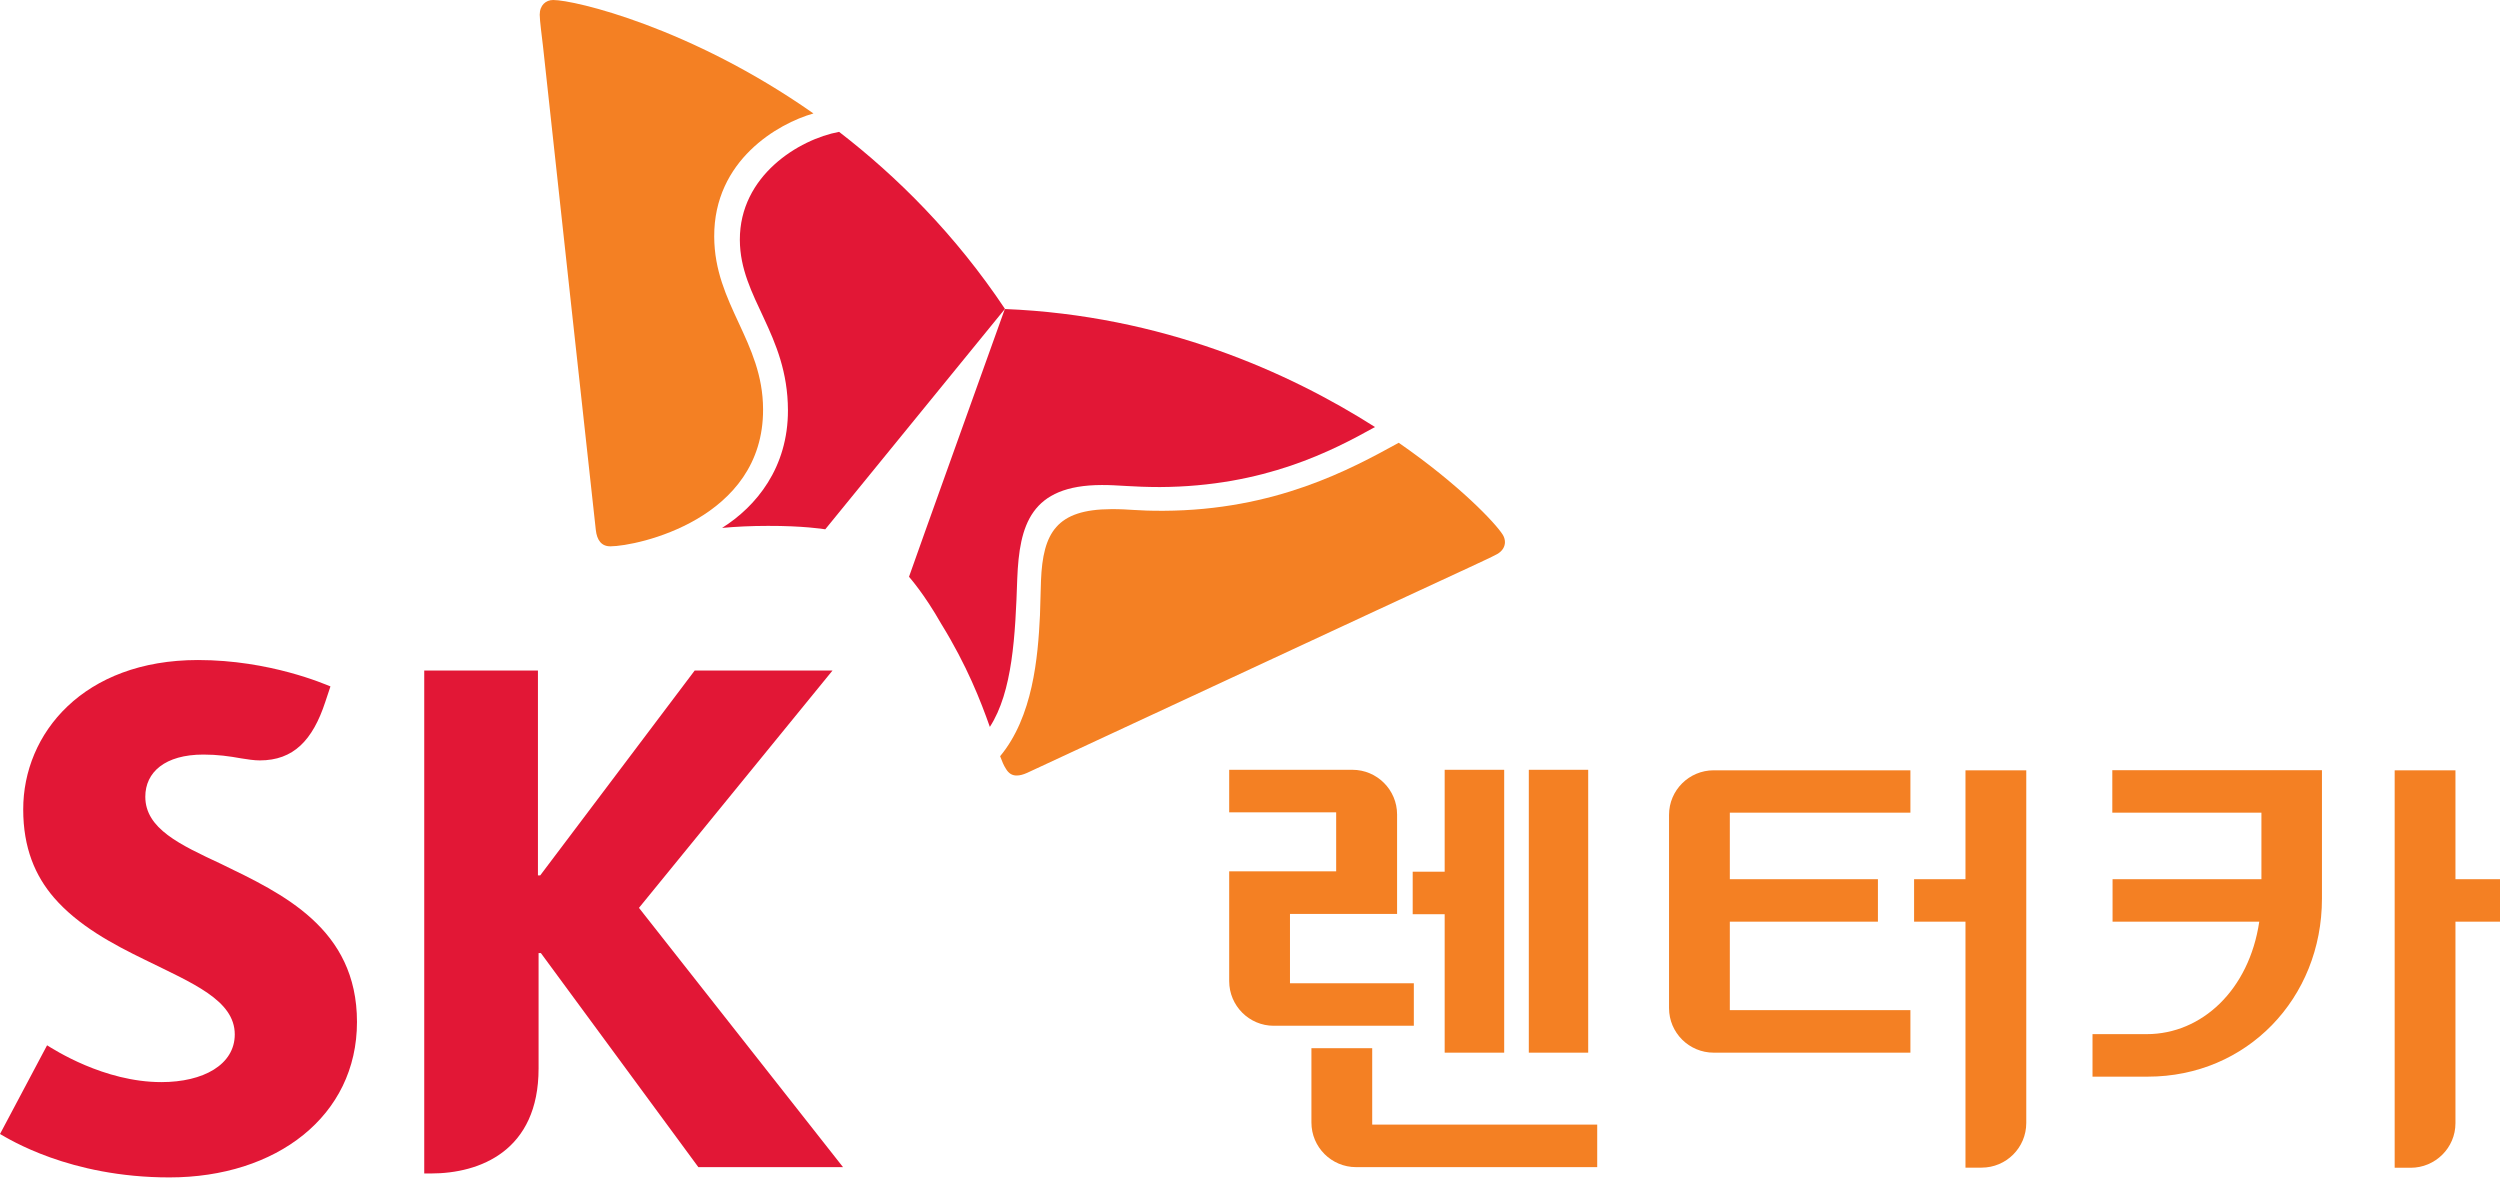 <?xml version="1.0" encoding="utf-8"?>
<!-- Generator: Adobe Illustrator 25.0.1, SVG Export Plug-In . SVG Version: 6.00 Build 0)  -->
<svg version="1.1" id="레이어_1" xmlns="http://www.w3.org/2000/svg" xmlns:xlink="http://www.w3.org/1999/xlink" x="0px"
	 y="0px" viewBox="0 0 197 93" style="enable-background:new 0 0 197 93;" xml:space="preserve">
<style type="text/css">
	.st0{fill:none;}
	.st1{fill:#F48023;}
	.st2{fill:#E21736;}
</style>
<rect x="662.71" y="119.28" class="st0" width="595.28" height="841.89"/>
<g>
	<g>
		<path class="st1" d="M111.42,77.48h-9.77v-5.46h8.44v-7.84c0-1.94-1.58-3.52-3.52-3.52h-9.71v3.35h8.43v4.65h-8.43v8.65
			c0,1.95,1.58,3.52,3.51,3.52h11.04V77.48z"/>
		<path class="st1" d="M108.13,88.62V82.6h-4.79v5.85c0,1.95,1.58,3.52,3.52,3.52h19v-3.35H108.13z"/>
		<rect x="120.47" y="60.66" class="st1" width="4.68" height="22.29"/>
		<polygon class="st1" points="118.53,60.66 113.84,60.66 113.84,68.69 111.32,68.69 111.32,72.04 113.84,72.04 113.84,82.95 
			118.53,82.95 		"/>
	</g>
	<g>
		<path class="st1" d="M193.49,69.28v-8.58h-4.79v31.32h1.26c1.94,0,3.53-1.57,3.53-3.51V72.63h3.77v-3.35H193.49z"/>
		<path class="st1" d="M166.46,64.04h11.74v5.24h-11.73v3.35h11.56c-0.8,5.38-4.53,8.86-8.87,8.86h-4.27v3.35h4.36
			c7.79,0,13.72-6.16,13.72-14.03V60.69h-16.52V64.04z"/>
	</g>
	<g>
		<path class="st1" d="M154.88,60.7v8.58h-4.05v3.35h4.05v19.38h1.27c1.94,0,3.52-1.57,3.52-3.52V60.7H154.88z"/>
		<path class="st1" d="M131.52,64.21v15.23c0,1.94,1.58,3.51,3.52,3.51h15.5v-3.35h-14.23v-6.97h11.67v-3.35h-11.67v-5.24h14.23
			V60.7h-15.5C133.1,60.7,131.52,62.27,131.52,64.21z"/>
	</g>
	<g>
		<g>
			<g>
				<path class="st2" d="M17.45,68.09c-3.29-1.54-6-2.79-6-5.31c0-1.92,1.54-3.32,4.58-3.32c1.11,0,2.04,0.13,2.98,0.3
					c0.49,0.08,1.02,0.16,1.46,0.16c2.66,0,4.17-1.59,5.16-4.6l0.41-1.23c-0.43-0.17-4.77-2.08-10.44-2.08
					c-9.02,0-13.78,5.78-13.77,11.78c0,3.02,0.94,5.22,2.42,6.94c1.92,2.22,4.64,3.67,7.19,4.91c3.71,1.83,7.06,3.17,7.06,5.87
					c0,2.39-2.48,3.76-5.78,3.76c-4.54,0-8.5-2.59-9.01-2.9L0,89.36c0.67,0.37,5.46,3.42,13.35,3.42c8.42,0,14.78-4.83,14.78-12.25
					C28.13,73.14,22.23,70.41,17.45,68.09z"/>
				<path class="st2" d="M50.35,71.54l15.25-18.7H54.74L42.57,68.98h-0.18V52.84h-8.96v39.63h0.53c3.87,0,8.48-1.79,8.48-8.27v-9.1
					h0.18l12.41,16.87h11.4L50.35,71.54z"/>
			</g>
			<g>
				<path class="st2" d="M66.12,10.39c-3.16,0.59-7.84,3.45-7.82,8.52c0.02,4.59,3.77,7.39,3.79,13.41
					c0.01,4.53-2.49,7.58-5.19,9.28c1.09-0.1,2.29-0.16,3.61-0.16c2.76-0.01,4.42,0.25,4.52,0.27l14.16-17.37
					C75.26,18.45,70.66,13.89,66.12,10.39z"/>
				<path class="st2" d="M78,57.28c1.79-2.77,2.01-7.19,2.16-11.69c0.17-4.2,1.04-7.36,6.66-7.37c1.24-0.01,2.43,0.16,4.58,0.16
					c8.24-0.04,13.6-2.87,16.95-4.73c-6.83-4.35-16.8-8.8-29.17-9.3c-0.81,2.27-7.07,19.7-7.55,21.1c0.07,0.09,1.18,1.32,2.54,3.71
					C76.2,52.45,77.28,55.24,78,57.28z"/>
			</g>
		</g>
		<g>
			<path class="st1" d="M48.11,43.05c-0.71,0.01-1.07-0.48-1.16-1.29c-0.1-0.82-3.63-33.2-4.16-38.1c-0.08-0.72-0.26-2.03-0.26-2.5
				C42.53,0.4,43.02,0,43.59,0c1.68,0,10.82,2.14,20.51,8.94c-2.79,0.79-7.85,3.69-7.82,9.71c0.02,5.32,3.84,8.26,3.85,13.6
				C60.17,40.94,50.18,43.04,48.11,43.05z"/>
			<path class="st1" d="M78.81,59.59c0.15,0.4,0.29,0.74,0.45,0.98c0.22,0.38,0.51,0.55,0.87,0.54c0.23,0,0.5-0.07,0.81-0.21
				c0.75-0.34,30.3-14.1,34.76-16.15c0.65-0.31,1.87-0.86,2.28-1.09c0.42-0.24,0.61-0.59,0.61-0.94c0-0.2-0.06-0.4-0.17-0.58
				c-0.56-0.9-3.42-3.94-8.2-7.25c-3.8,2.09-9.72,5.32-18.54,5.36c-2.16,0.01-2.65-0.14-4.12-0.13c-4.3,0.02-5.38,1.86-5.53,5.63
				c-0.03,0.71-0.04,1.68-0.08,2.73C81.79,51.83,81.39,56.48,78.81,59.59z"/>
		</g>
	</g>
</g>
</svg>
